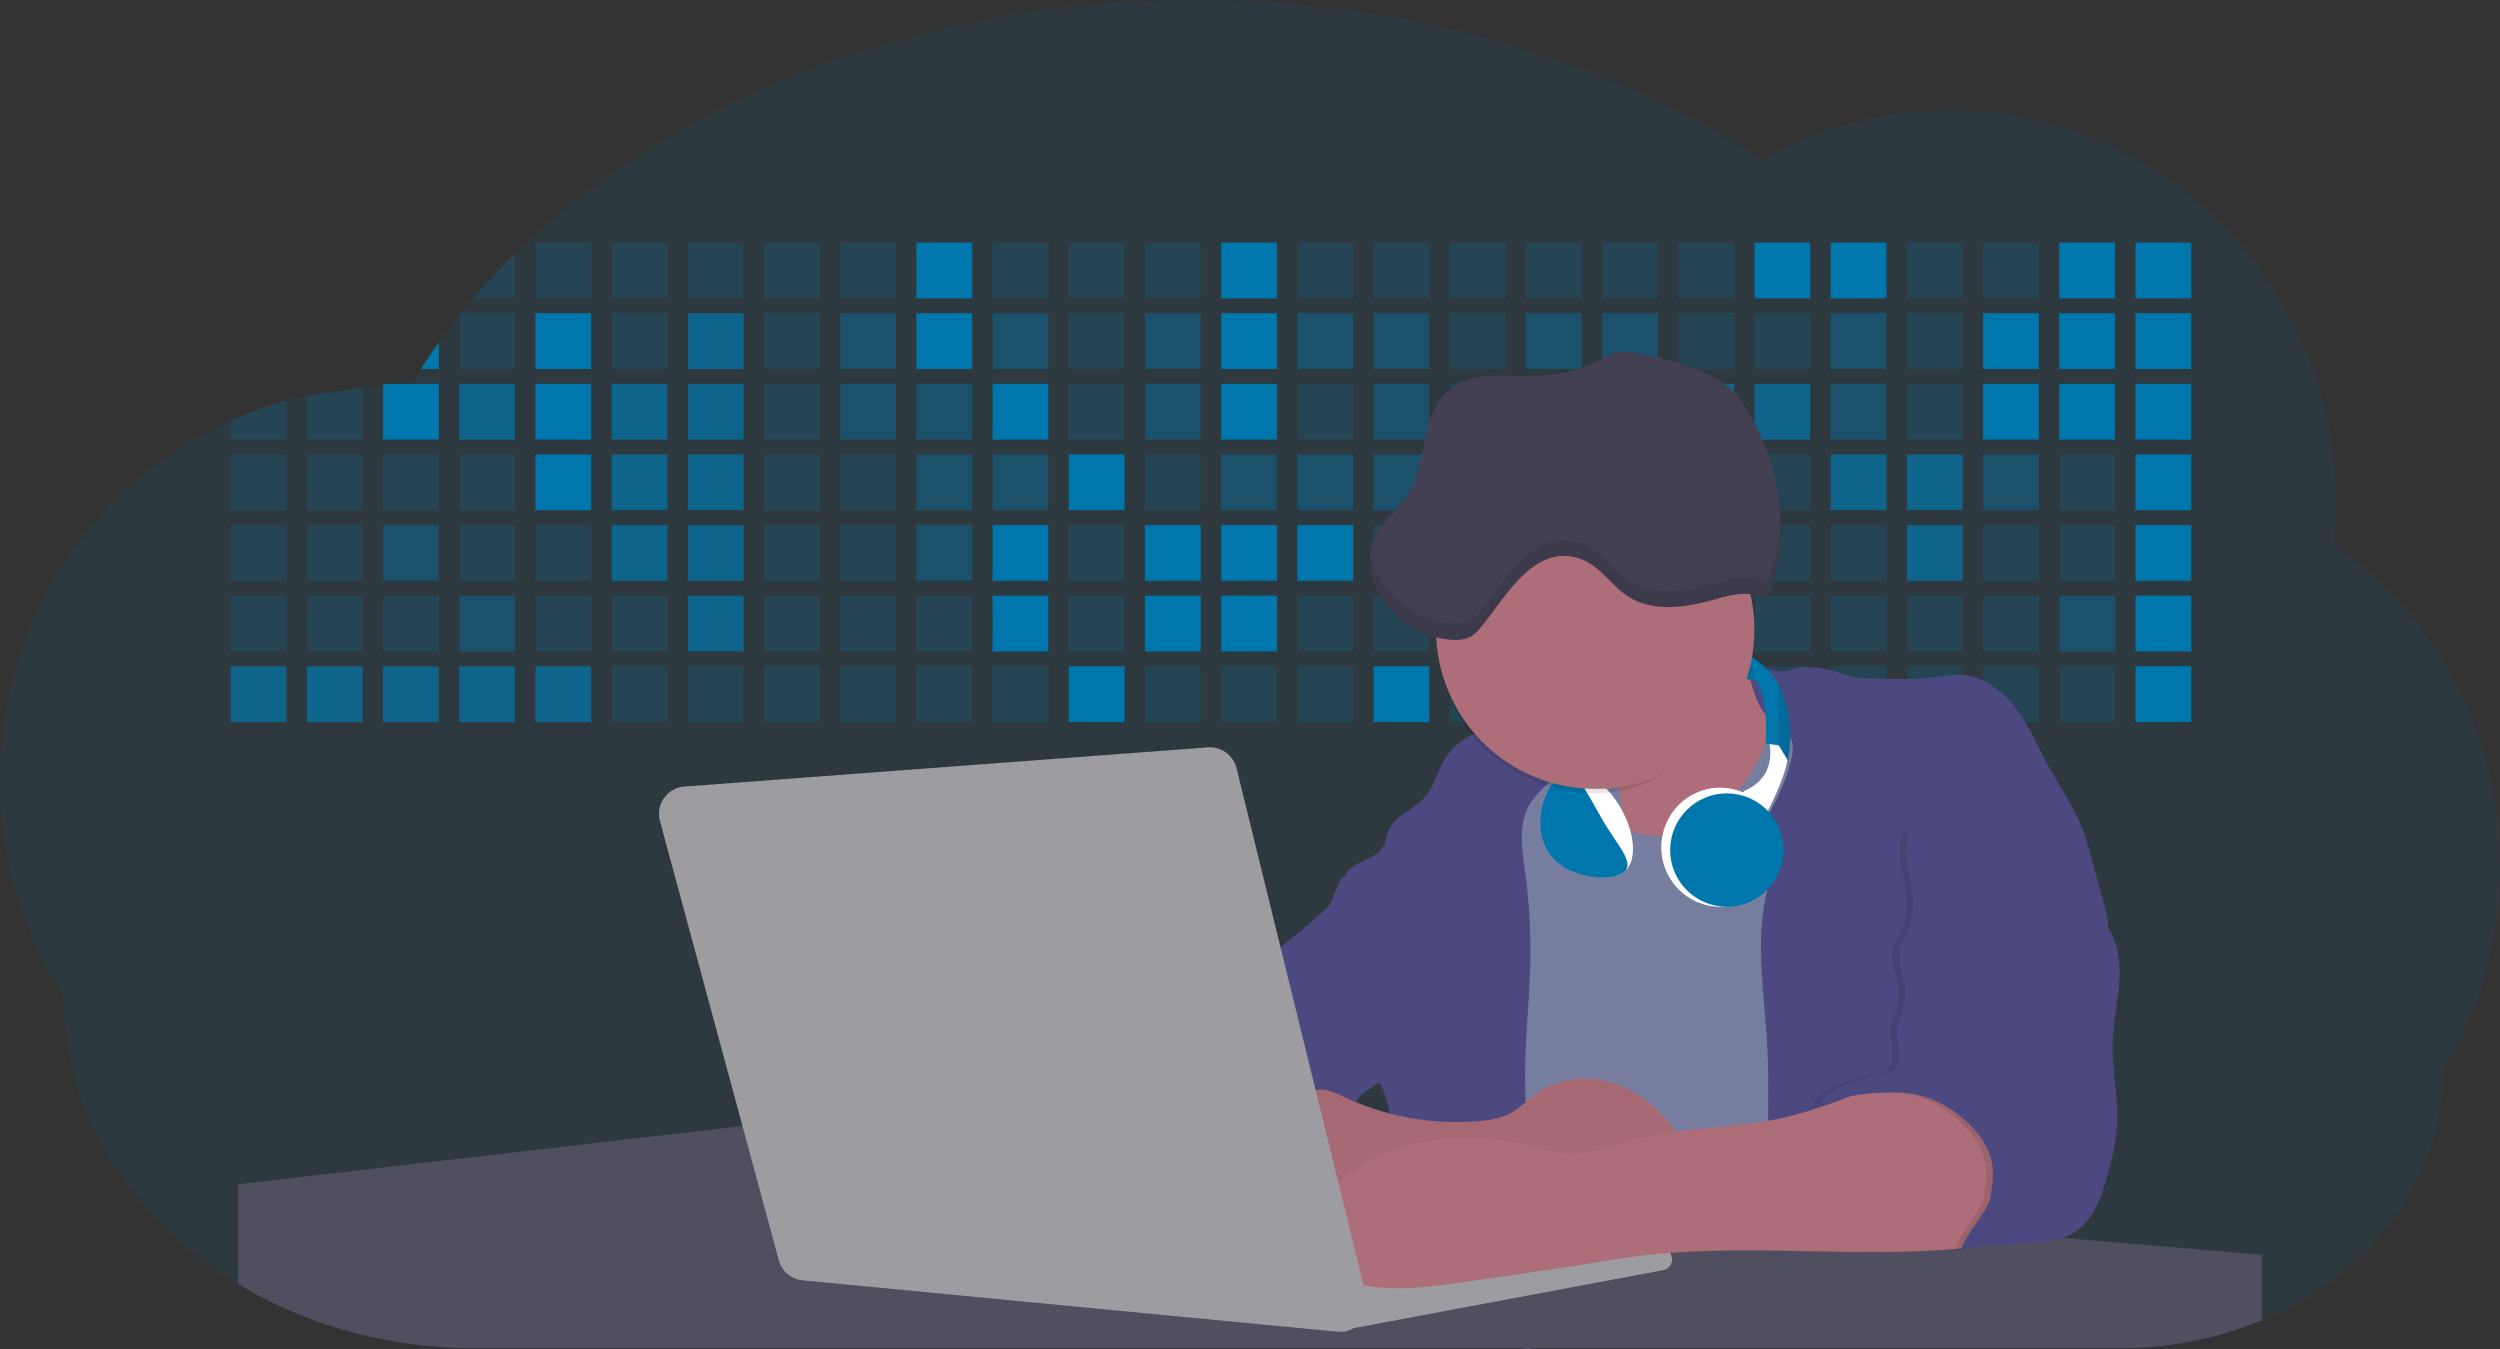 <svg id="aa7bae02-e79e-4d6b-a496-aba15f39787c" data-name="Layer 1" xmlns="http://www.w3.org/2000/svg" width="1144" height="617.32" viewBox="0 0 1144 617.32"><rect x="0" y="0" width="1144" height="617.32" fill="#333333" stroke="none"/><title>developer activity</title><path d="M1172,537.57a181.92,181.92,0,0,1-6.85,49.6,180.06,180.06,0,0,1-19.27,44.28c0,50.1-33.82,93.4-82.91,114a167.3,167.3,0,0,1-64.73,12.8H245.17c-40.25,0-77.55-10.86-108.14-29.36A185.76,185.76,0,0,1,112.2,711c-34-29.22-55.08-69.6-55.08-114.2A180.5,180.5,0,0,1,28,498.08c0-73.36,43.39-136.44,105.55-164.29a174.52,174.52,0,0,1,25.51-9.12q4.63-1.26,9.36-2.26a175.39,175.39,0,0,1,25.51-3.5q4.65-.29,9.35-.33H205c3.46,0,6.89.12,10.3.32l1.12-1.9q2.06-3.44,4.22-6.81,3.9-6.14,8.18-12.1,4.48-6.29,9.35-12.38l.83-1q2.76-3.44,5.64-6.8,9-10.49,19-20.35c72.11-70.68,185.08-116.18,312.08-116.18,98.82,0,189.15,27.55,258.34,73.07A174.18,174.18,0,0,1,920,191.86c97.74,0,177,80.37,177,179.51a184.9,184.9,0,0,1-1,18.78A180,180,0,0,1,1172,537.57Z" transform="translate(-28 -141.34)" fill="#0077ac" opacity="0.1"/><path d="M263.66,257.52v20.35h-19Q253.59,267.39,263.66,257.52Z" transform="translate(-28 -141.34)" fill="#0077ac" opacity="0.2"/><rect x="245.02" y="111.02" width="25.51" height="25.51" fill="#0077ac" opacity="0.2"/><rect x="279.88" y="111.02" width="25.51" height="25.51" fill="#0077ac" opacity="0.2"/><rect x="314.75" y="111.02" width="25.51" height="25.51" fill="#0077ac" opacity="0.2"/><rect x="349.61" y="111.02" width="25.51" height="25.51" fill="#0077ac" opacity="0.2"/><rect x="384.48" y="111.02" width="25.51" height="25.51" fill="#0077ac" opacity="0.2"/><rect x="419.35" y="111.02" width="25.51" height="25.51" fill="#0077ac"/><rect x="454.21" y="111.02" width="25.51" height="25.51" fill="#0077ac" opacity="0.2"/><rect x="489.08" y="111.02" width="25.51" height="25.51" fill="#0077ac" opacity="0.2"/><rect x="523.94" y="111.02" width="25.51" height="25.51" fill="#0077ac" opacity="0.2"/><rect x="558.81" y="111.02" width="25.51" height="25.51" fill="#0077ac"/><rect x="593.68" y="111.02" width="25.51" height="25.51" fill="#0077ac" opacity="0.2"/><rect x="628.54" y="111.02" width="25.51" height="25.51" fill="#0077ac" opacity="0.2"/><rect x="663.41" y="111.02" width="25.51" height="25.51" fill="#0077ac" opacity="0.2"/><rect x="698.28" y="111.02" width="25.51" height="25.51" fill="#0077ac" opacity="0.2"/><rect x="733.14" y="111.02" width="25.51" height="25.51" fill="#0077ac" opacity="0.2"/><rect x="768.01" y="111.02" width="25.51" height="25.51" fill="#0077ac" opacity="0.2"/><rect x="802.87" y="111.02" width="25.51" height="25.51" fill="#0077ac"/><rect x="837.74" y="111.02" width="25.51" height="25.51" fill="#0077ac"/><rect x="872.61" y="111.02" width="25.51" height="25.51" fill="#0077ac" opacity="0.2"/><rect x="907.47" y="111.02" width="25.51" height="25.51" fill="#0077ac" opacity="0.2"/><rect x="942.34" y="111.02" width="25.51" height="25.51" fill="#0077ac"/><rect x="977.2" y="111.02" width="25.51" height="25.51" fill="#0077ac"/><path d="M228.8,298.08v12.1h-8.18Q224.52,304,228.8,298.08Z" transform="translate(-28 -141.34)" fill="#0077ac"/><rect x="210.15" y="143.33" width="25.51" height="25.51" fill="#0077ac" opacity="0.2"/><rect x="245.02" y="143.33" width="25.51" height="25.51" fill="#0077ac"/><rect x="279.88" y="143.33" width="25.51" height="25.51" fill="#0077ac" opacity="0.2"/><rect x="314.75" y="143.33" width="25.51" height="25.51" fill="#0077ac" opacity="0.7"/><rect x="349.61" y="143.33" width="25.51" height="25.51" fill="#0077ac" opacity="0.2"/><rect x="384.48" y="143.33" width="25.51" height="25.51" fill="#0077ac" opacity="0.4"/><rect x="419.35" y="143.33" width="25.51" height="25.51" fill="#0077ac"/><rect x="454.21" y="143.33" width="25.51" height="25.51" fill="#0077ac" opacity="0.4"/><rect x="489.08" y="143.33" width="25.51" height="25.51" fill="#0077ac" opacity="0.2"/><rect x="523.94" y="143.33" width="25.51" height="25.51" fill="#0077ac" opacity="0.4"/><rect x="558.81" y="143.33" width="25.51" height="25.51" fill="#0077ac"/><rect x="593.68" y="143.33" width="25.51" height="25.51" fill="#0077ac" opacity="0.4"/><rect x="628.54" y="143.33" width="25.51" height="25.51" fill="#0077ac" opacity="0.4"/><rect x="663.41" y="143.33" width="25.51" height="25.51" fill="#0077ac" opacity="0.2"/><rect x="698.28" y="143.33" width="25.51" height="25.51" fill="#0077ac" opacity="0.4"/><rect x="733.14" y="143.33" width="25.51" height="25.51" fill="#0077ac" opacity="0.4"/><rect x="768.01" y="143.33" width="25.51" height="25.51" fill="#0077ac" opacity="0.2"/><rect x="802.87" y="143.33" width="25.51" height="25.51" fill="#0077ac" opacity="0.2"/><rect x="837.74" y="143.33" width="25.51" height="25.51" fill="#0077ac" opacity="0.4"/><rect x="872.61" y="143.33" width="25.51" height="25.51" fill="#0077ac" opacity="0.2"/><rect x="907.47" y="143.33" width="25.51" height="25.51" fill="#0077ac"/><rect x="942.34" y="143.33" width="25.51" height="25.51" fill="#0077ac"/><rect x="977.2" y="143.33" width="25.51" height="25.51" fill="#0077ac"/><path d="M159.06,324.67V342.5H133.55v-8.71A174.52,174.52,0,0,1,159.06,324.67Z" transform="translate(-28 -141.34)" fill="#0077ac" opacity="0.2"/><polygon points="165.93 177.57 165.93 201.16 140.42 201.16 140.42 181.07 165.93 177.57" fill="#0077ac" opacity="0.2"/><rect x="175.28" y="175.65" width="25.51" height="25.51" fill="#0077ac"/><rect x="210.15" y="175.65" width="25.51" height="25.51" fill="#0077ac" opacity="0.7"/><rect x="245.02" y="175.65" width="25.51" height="25.51" fill="#0077ac"/><rect x="279.88" y="175.65" width="25.51" height="25.51" fill="#0077ac" opacity="0.7"/><rect x="314.75" y="175.65" width="25.51" height="25.51" fill="#0077ac" opacity="0.7"/><rect x="349.61" y="175.65" width="25.51" height="25.51" fill="#0077ac" opacity="0.2"/><rect x="384.48" y="175.65" width="25.51" height="25.51" fill="#0077ac" opacity="0.4"/><rect x="419.35" y="175.65" width="25.51" height="25.51" fill="#0077ac" opacity="0.4"/><rect x="454.21" y="175.65" width="25.51" height="25.51" fill="#0077ac"/><rect x="489.08" y="175.65" width="25.51" height="25.51" fill="#0077ac" opacity="0.2"/><rect x="523.94" y="175.65" width="25.51" height="25.51" fill="#0077ac" opacity="0.4"/><rect x="558.81" y="175.65" width="25.51" height="25.51" fill="#0077ac"/><rect x="593.68" y="175.65" width="25.51" height="25.51" fill="#0077ac" opacity="0.2"/><rect x="628.54" y="175.65" width="25.51" height="25.51" fill="#0077ac" opacity="0.4"/><rect x="663.41" y="175.65" width="25.51" height="25.51" fill="#0077ac" opacity="0.2"/><rect x="698.28" y="175.65" width="25.51" height="25.51" fill="#0077ac"/><rect x="733.14" y="175.65" width="25.51" height="25.51" fill="#0077ac" opacity="0.2"/><rect x="768.01" y="175.65" width="25.51" height="25.51" fill="#0077ac" opacity="0.7"/><rect x="802.87" y="175.65" width="25.51" height="25.51" fill="#0077ac" opacity="0.7"/><rect x="837.74" y="175.65" width="25.51" height="25.51" fill="#0077ac" opacity="0.4"/><rect x="872.61" y="175.65" width="25.51" height="25.51" fill="#0077ac" opacity="0.2"/><rect x="907.47" y="175.65" width="25.51" height="25.51" fill="#0077ac"/><rect x="942.34" y="175.65" width="25.51" height="25.51" fill="#0077ac"/><rect x="977.2" y="175.65" width="25.51" height="25.51" fill="#0077ac"/><rect x="105.55" y="207.96" width="25.51" height="25.51" fill="#0077ac" opacity="0.2"/><rect x="140.42" y="207.96" width="25.51" height="25.51" fill="#0077ac" opacity="0.2"/><rect x="175.28" y="207.96" width="25.51" height="25.51" fill="#0077ac" opacity="0.2"/><rect x="210.15" y="207.96" width="25.51" height="25.51" fill="#0077ac" opacity="0.2"/><rect x="245.02" y="207.96" width="25.51" height="25.51" fill="#0077ac"/><rect x="279.88" y="207.96" width="25.51" height="25.51" fill="#0077ac" opacity="0.7"/><rect x="314.75" y="207.96" width="25.51" height="25.51" fill="#0077ac" opacity="0.7"/><rect x="349.61" y="207.96" width="25.51" height="25.51" fill="#0077ac" opacity="0.2"/><rect x="384.48" y="207.96" width="25.51" height="25.51" fill="#0077ac" opacity="0.2"/><rect x="419.35" y="207.96" width="25.51" height="25.51" fill="#0077ac" opacity="0.4"/><rect x="454.21" y="207.96" width="25.51" height="25.51" fill="#0077ac" opacity="0.4"/><rect x="489.08" y="207.96" width="25.51" height="25.51" fill="#0077ac"/><rect x="523.94" y="207.96" width="25.51" height="25.51" fill="#0077ac" opacity="0.2"/><rect x="558.81" y="207.96" width="25.51" height="25.51" fill="#0077ac" opacity="0.4"/><rect x="593.68" y="207.96" width="25.51" height="25.51" fill="#0077ac" opacity="0.4"/><rect x="628.54" y="207.96" width="25.51" height="25.51" fill="#0077ac" opacity="0.4"/><rect x="663.41" y="207.96" width="25.51" height="25.51" fill="#0077ac" opacity="0.4"/><rect x="698.28" y="207.96" width="25.51" height="25.51" fill="#0077ac" opacity="0.2"/><rect x="733.14" y="207.96" width="25.51" height="25.51" fill="#0077ac" opacity="0.2"/><rect x="768.01" y="207.96" width="25.51" height="25.51" fill="#0077ac" opacity="0.2"/><rect x="802.87" y="207.96" width="25.51" height="25.51" fill="#0077ac" opacity="0.2"/><rect x="837.74" y="207.96" width="25.51" height="25.51" fill="#0077ac" opacity="0.7"/><rect x="872.61" y="207.96" width="25.51" height="25.51" fill="#0077ac" opacity="0.7"/><rect x="907.47" y="207.96" width="25.51" height="25.51" fill="#0077ac" opacity="0.4"/><rect x="942.34" y="207.96" width="25.51" height="25.51" fill="#0077ac" opacity="0.2"/><rect x="977.2" y="207.96" width="25.51" height="25.51" fill="#0077ac"/><rect x="105.55" y="240.28" width="25.51" height="25.51" fill="#0077ac" opacity="0.2"/><rect x="140.42" y="240.28" width="25.51" height="25.51" fill="#0077ac" opacity="0.2"/><rect x="175.28" y="240.28" width="25.51" height="25.51" fill="#0077ac" opacity="0.4"/><rect x="210.15" y="240.28" width="25.51" height="25.51" fill="#0077ac" opacity="0.2"/><rect x="245.02" y="240.28" width="25.51" height="25.51" fill="#0077ac" opacity="0.2"/><rect x="279.88" y="240.28" width="25.51" height="25.51" fill="#0077ac" opacity="0.7"/><rect x="314.75" y="240.28" width="25.51" height="25.51" fill="#0077ac" opacity="0.7"/><rect x="349.61" y="240.28" width="25.51" height="25.51" fill="#0077ac" opacity="0.2"/><rect x="384.48" y="240.28" width="25.51" height="25.51" fill="#0077ac" opacity="0.2"/><rect x="419.35" y="240.28" width="25.51" height="25.51" fill="#0077ac" opacity="0.4"/><rect x="454.21" y="240.28" width="25.51" height="25.51" fill="#0077ac"/><rect x="489.08" y="240.28" width="25.51" height="25.51" fill="#0077ac" opacity="0.2"/><rect x="523.94" y="240.28" width="25.51" height="25.51" fill="#0077ac"/><rect x="558.81" y="240.28" width="25.51" height="25.51" fill="#0077ac"/><rect x="593.68" y="240.28" width="25.51" height="25.51" fill="#0077ac"/><rect x="628.54" y="240.28" width="25.51" height="25.51" fill="#0077ac" opacity="0.2"/><rect x="663.41" y="240.28" width="25.51" height="25.51" fill="#0077ac"/><rect x="698.28" y="240.28" width="25.51" height="25.51" fill="#0077ac" opacity="0.2"/><rect x="733.14" y="240.28" width="25.51" height="25.51" fill="#0077ac" opacity="0.2"/><rect x="768.01" y="240.28" width="25.51" height="25.51" fill="#0077ac" opacity="0.2"/><rect x="802.87" y="240.28" width="25.51" height="25.51" fill="#0077ac" opacity="0.2"/><rect x="837.74" y="240.28" width="25.51" height="25.51" fill="#0077ac" opacity="0.2"/><rect x="872.61" y="240.28" width="25.51" height="25.51" fill="#0077ac" opacity="0.7"/><rect x="907.47" y="240.28" width="25.51" height="25.51" fill="#0077ac" opacity="0.2"/><rect x="942.34" y="240.28" width="25.51" height="25.51" fill="#0077ac" opacity="0.2"/><rect x="977.2" y="240.28" width="25.51" height="25.51" fill="#0077ac"/><rect x="105.55" y="272.59" width="25.51" height="25.51" fill="#0077ac" opacity="0.2"/><rect x="140.42" y="272.59" width="25.51" height="25.51" fill="#0077ac" opacity="0.2"/><rect x="175.28" y="272.59" width="25.51" height="25.51" fill="#0077ac" opacity="0.2"/><rect x="210.15" y="272.59" width="25.51" height="25.51" fill="#0077ac" opacity="0.4"/><rect x="245.02" y="272.59" width="25.51" height="25.51" fill="#0077ac" opacity="0.2"/><rect x="279.88" y="272.59" width="25.51" height="25.51" fill="#0077ac" opacity="0.2"/><rect x="314.75" y="272.59" width="25.51" height="25.51" fill="#0077ac" opacity="0.7"/><rect x="349.61" y="272.59" width="25.51" height="25.51" fill="#0077ac" opacity="0.2"/><rect x="384.48" y="272.59" width="25.51" height="25.51" fill="#0077ac" opacity="0.2"/><rect x="419.35" y="272.59" width="25.51" height="25.51" fill="#0077ac" opacity="0.2"/><rect x="454.21" y="272.59" width="25.51" height="25.51" fill="#0077ac"/><rect x="489.08" y="272.59" width="25.51" height="25.51" fill="#0077ac" opacity="0.2"/><rect x="523.94" y="272.59" width="25.51" height="25.51" fill="#0077ac"/><rect x="558.81" y="272.59" width="25.51" height="25.51" fill="#0077ac"/><rect x="593.68" y="272.59" width="25.51" height="25.51" fill="#0077ac" opacity="0.2"/><rect x="628.54" y="272.59" width="25.51" height="25.51" fill="#0077ac" opacity="0.2"/><rect x="663.41" y="272.59" width="25.51" height="25.51" fill="#0077ac" opacity="0.2"/><rect x="698.28" y="272.59" width="25.51" height="25.51" fill="#0077ac" opacity="0.2"/><rect x="733.14" y="272.59" width="25.51" height="25.51" fill="#0077ac" opacity="0.2"/><rect x="768.01" y="272.59" width="25.51" height="25.51" fill="#0077ac" opacity="0.2"/><rect x="802.87" y="272.59" width="25.51" height="25.51" fill="#0077ac" opacity="0.2"/><rect x="837.74" y="272.59" width="25.51" height="25.51" fill="#0077ac" opacity="0.2"/><rect x="872.61" y="272.59" width="25.51" height="25.51" fill="#0077ac" opacity="0.2"/><rect x="907.47" y="272.59" width="25.51" height="25.51" fill="#0077ac" opacity="0.2"/><rect x="942.34" y="272.59" width="25.51" height="25.51" fill="#0077ac" opacity="0.4"/><rect x="977.2" y="272.59" width="25.51" height="25.51" fill="#0077ac"/><rect x="105.55" y="304.91" width="25.51" height="25.51" fill="#0077ac" opacity="0.7"/><rect x="140.42" y="304.91" width="25.51" height="25.51" fill="#0077ac" opacity="0.7"/><rect x="175.28" y="304.91" width="25.51" height="25.51" fill="#0077ac" opacity="0.7"/><rect x="210.15" y="304.91" width="25.51" height="25.51" fill="#0077ac" opacity="0.7"/><rect x="245.02" y="304.91" width="25.51" height="25.51" fill="#0077ac" opacity="0.7"/><rect x="279.88" y="304.91" width="25.51" height="25.51" fill="#0077ac" opacity="0.2"/><rect x="314.75" y="304.91" width="25.51" height="25.51" fill="#0077ac" opacity="0.2"/><rect x="349.61" y="304.91" width="25.51" height="25.51" fill="#0077ac" opacity="0.2"/><rect x="384.48" y="304.91" width="25.51" height="25.51" fill="#0077ac" opacity="0.2"/><rect x="419.35" y="304.91" width="25.51" height="25.51" fill="#0077ac" opacity="0.2"/><rect x="454.21" y="304.91" width="25.51" height="25.51" fill="#0077ac" opacity="0.2"/><rect x="489.08" y="304.91" width="25.51" height="25.51" fill="#0077ac"/><rect x="523.94" y="304.91" width="25.51" height="25.51" fill="#0077ac" opacity="0.2"/><rect x="558.81" y="304.91" width="25.51" height="25.51" fill="#0077ac" opacity="0.2"/><rect x="593.68" y="304.91" width="25.51" height="25.51" fill="#0077ac" opacity="0.2"/><rect x="628.54" y="304.91" width="25.51" height="25.51" fill="#0077ac"/><rect x="663.41" y="304.91" width="25.51" height="25.51" fill="#0077ac" opacity="0.2"/><rect x="698.28" y="304.91" width="25.51" height="25.51" fill="#0077ac" opacity="0.2"/><rect x="733.14" y="304.91" width="25.51" height="25.51" fill="#0077ac" opacity="0.2"/><rect x="768.01" y="304.91" width="25.51" height="25.51" fill="#0077ac" opacity="0.2"/><rect x="802.87" y="304.91" width="25.51" height="25.51" fill="#0077ac" opacity="0.2"/><rect x="837.74" y="304.91" width="25.51" height="25.51" fill="#0077ac" opacity="0.2"/><rect x="872.61" y="304.91" width="25.51" height="25.51" fill="#0077ac" opacity="0.2"/><rect x="907.47" y="304.91" width="25.51" height="25.51" fill="#0077ac" opacity="0.2"/><rect x="942.34" y="304.91" width="25.51" height="25.51" fill="#0077ac" opacity="0.2"/><rect x="977.2" y="304.91" width="25.51" height="25.51" fill="#0077ac"/><circle cx="734.52" cy="363.89" r="34.87" fill="#767d9f"/><path d="M760.71,460.87q5.22,22.78,8.86,45.9c.73,4.58,1.38,9.41-.28,13.74-1.39,3.61-4.22,6.43-6.44,9.59s-3.9,7.21-2.55,10.83,5.29,5.6,9.05,6.62c10.76,2.9,22.23.79,32.94-2.35a53.29,53.29,0,0,0,13.81-5.72c4.54-2.88,8.26-6.88,11.68-11,15.61-18.93,25.83-41.65,35.45-64.23a39.12,39.12,0,0,1-33.11-13.34c-3.94-4.63-6.83-11.08-4.61-16.74-6.51,3.57-14.24,3.81-21.25,6.25a75.49,75.49,0,0,0-12.5,6.15q-7.18,4.15-14.28,8.46C772.07,458.29,767,461.19,760.71,460.87Z" transform="translate(-28 -141.34)" fill="#ae6e79"/><path d="M833.64,487.05c-6.11,11.89-14.06,23.32-25.41,30.4s-26.63,9-38,2c-5.6-3.42-9.84-8.62-14.73-13s-11-8.13-17.57-7.56c-7.24.63-12.91,6.28-17.76,11.69-7.36,8.22-14.47,16.79-19.68,26.52-10,18.7-12.37,40.56-11.93,61.76s3.51,42.29,3.58,63.49c.1,26.08-4.32,51.95-8.79,77.64,41.1-5.06,82.25,6,123.44,10.19,26.36,2.71,52.92,2.65,79.42,2.58,4.66,0,9.62-.12,13.5-2.7a18.2,18.2,0,0,0,5.59-6.64c3.66-6.75,5.13-14.45,6.15-22.06,2.59-19.22,2.67-38.68,2.74-58.08.18-47,.35-94.17-5.62-140.8-1.47-11.47-3.35-23-7.75-33.73s-11.58-20.6-21.62-26.35c-6.45-3.7-21.4-10.14-29-6.41C841.67,460.15,837.73,479.09,833.64,487.05Z" transform="translate(-28 -141.34)" fill="#767d9f"/><path d="M836.68,619.77c-1.55-29-7.86-59.95,5.57-85.69,3.3-6.32-8.54-14.21-4.88-20.33a92.08,92.08,0,0,0,10.06-23.93c.76-2.89,1.37-5.95.65-8.85-1.33-5.29-6.56-8.44-11-11.66-4.9-3.56-7.42-14.41-9-20.28s12.57,1.2,18.26-.89c7.9-2.89,17.94-1.07,25.82,1.86,4.4,1.62,9.18,1.76,13.87,1.88,9.11.24,18.25.47,27.29-.65,4.06-.51,8.13-1.28,12.21-1.05,10.41.59,19.46,7.71,25.62,16.13s10.08,18.23,15.13,27.35c4.21,7.6,9.23,14.78,12.82,22.69,3.18,7,5.19,14.52,7.18,22l5.13,19.19a25.58,25.58,0,0,1,1.26,8.51c-.26,3.07-1.62,5.93-3,8.66A164.12,164.12,0,0,1,971,603.2c-10.79,13.23-23.89,25.16-30.3,41-2.5,6.17-3.89,12.73-5.16,19.27a707.94,707.94,0,0,0-10.9,79.15,174.2,174.2,0,0,0-36.52-12.21,177.61,177.61,0,0,0-19-3c-5.59-.58-12.8.52-18.12-1-8.9-2.53-9.88-17.58-11.23-25.46-2.16-12.55-2.59-25.32-2.67-38C837,648.53,837.45,634.14,836.68,619.77Z" transform="translate(-28 -141.34)" fill="#4c4981"/><path d="M641.23,565.54c4.21,24,8.85,48.07,18,70.62-.23.22-.46.42-.69.62-.81.69-1.65,1.34-2.53,2-2.05,1.44-4.3,2.66-6,4.54a8,8,0,0,0-1.5,2.45,5.48,5.48,0,0,0,0,4.47c-4.77,2.11-10.31,1.46-15.66,1.26-4.61-.17-9.08,0-12.78,2.53-5.14,3.54-6.69,10.34-7.52,16.52q-.46,3.38-.79,6.77-.32,3.15-.52,6.32a188.61,188.61,0,0,0-.19,21q.08,1.92.21,3.84c-16.34-.39-31.23-8.91-45.32-17.19-3.22-1.89-6.54-3.88-8.63-7A15.8,15.8,0,0,1,555,674c0-.51.09-1,.16-1.52a41.58,41.58,0,0,1,2.29-8.68,107.2,107.2,0,0,1,19.19-32.65c3.58-4.18,7.61-8.27,9.28-13.52.73-2.29,1-4.72,1.74-7,3.32-9.88,15.3-14.55,19.4-24.14,1-2.29,1.46-4.8,2.7-7a17.63,17.63,0,0,1,4.25-4.75c.73-.61,1.49-1.2,2.24-1.79q10.54-8.26,20.31-17.45,1.82-1.71,3.6-3.46A59.48,59.48,0,0,0,641.23,565.54Z" transform="translate(-28 -141.34)" fill="#4c4981"/><path d="M742,494.56c-1.44,1.52-3,2.95-4.53,4.37l-.41.37-1.62,1.5a39,39,0,0,0-7.55,8.79l-.17.28c-5.1,9.13-3.21,20.37-1.79,30.74a261.55,261.55,0,0,1,2.37,39c-.26,18-2.38,35.88-2.42,53.86,0,4.08.09,8.15.27,12.23.29,6.63.79,13.25,1.39,19.87.65,7.26,1.43,14.51,2.16,21.76.58,5.61,1.13,11.21,1.59,16.81.23,2.9.45,5.79.63,8.69.21,3.4.38,6.81.48,10.21h0c.07,2.16.11,4.31.11,6.47,0,1.23,0,2.45,0,3.67q0,3.51-.19,7-.2,4.49-.61,9c-.31,3.27-.86,6.84-3.16,9.14-.14.14-.29.27-.44.4l-3.24-.4a332.72,332.72,0,0,0-67.3-1.2c.49-3.38.94-6.75,1.38-10.14.2-1.6.4-3.21.59-4.82q.33-2.76.63-5.52c.23-2,.44-4,.64-6q.78-7.73,1.37-15.47.87-11.29,1.32-22.62.22-5.41.34-10.83.17-6.72.16-13.45,0-6.54-.11-13.1c0-1.44-.06-2.88-.18-4.31a27.35,27.35,0,0,0-.53-3.83,49.87,49.87,0,0,0-3-8.48c-.22-.52-.43-1-.64-1.55-.12-.27-.23-.55-.34-.82,5.76-5.13,9.86-12,13.8-18.76,6.39-10.89,12.93-22.26,14-34.84s-5.18-26.71-17.2-30.55c-3.27-1-6.73-1.28-10.1-1.87-3.18-.56-9.81-1.83-13.49-4.11q-3,3.08-6,6.05a22.15,22.15,0,0,1,2.17-8.71l1.42.07a2.71,2.71,0,0,1-.16-1c0-1.07.74-2.28,2.32-3.62,4.71-4,12.12-4.89,15.09-10.3,1.24-2.25,1.45-4.93,2.45-7.29,2.87-6.73,11.11-9.21,16.07-14.59s6.2-13,10.21-19a28.62,28.62,0,0,1,12-10c.4-.19.81-.38,1.22-.55,8.3-3.55,18.16-4.36,26.76-4.34,3.34,0,12,.1,16.24,1.79a5.32,5.32,0,0,1,1.85,1.13C752.37,480.61,745.34,491,742,494.56Z" transform="translate(-28 -141.34)" fill="#4c4981"/><path d="M642.72,542.69a60.88,60.88,0,0,1,46.74,4.87c7.2,4,13.66,9.58,17.62,16.78,5.95,10.8,5.69,23.82,5.27,36.15-.21,6.17-.48,12.56-3.2,18.1C706,625,700.06,629.4,694,633a42.24,42.24,0,0,1-12.32,5.33c-6.72,1.46-13.7.22-20.47-1-7.36-1.36-15.26-3-20.37-8.48-3-3.18-4.64-7.31-6.26-11.35q-3.49-8.75-7-17.48c-4.05-10.11-5.42-18.52-.07-28.37,2.43-4.49,5.4-8.69,7.8-13.21C636.51,556.14,640.81,543.28,642.72,542.69Z" transform="translate(-28 -141.34)" fill="#4c4981"/><path d="M1063,715.56v29.9a167.3,167.3,0,0,1-64.73,12.8H728.58c-.14.14-.29.27-.44.4l-3.24-.4H245.17c-40.25,0-77.55-10.86-108.14-29.36V683.25l230.72-26.63.18,0L502.29,668l34.77,3,18.06,1.53,37.38,3.17,19.23,1.63,28,2.38,3.94.33,20.18,1.71L691.23,684l38.5,3.26,64.18,5.45,45.15,3.83,74.14,6.29,14.1,1.19,1.52.13,1.32.11,18.62,1.58,20.44,1.74,2.37.2Z" transform="translate(-28 -141.34)" fill="#504f60"/><polygon points="764 573.12 474.86 523.77 463.65 580.46 596.19 596.33 637 601.44 749.26 579.33 764 573.12" fill="#9c9ca1"/><path d="M642.33,739.94l144.86-27.23a5,5,0,0,1,5.94,4.93h0a5,5,0,0,1-4.09,4.93L647.57,749.06Z" transform="translate(-28 -141.34)" fill="#9c9ca1"/><path d="M705.17,654.31c4.51-.42,9.08-1.13,13.14-3.13,5-2.49,8.89-6.78,13.52-9.94,10.18-7,23.8-7.94,35.47-3.92s21.41,12.63,28.23,22.91c4.53,6.85,7.93,15.59,4.73,23.15a30.51,30.51,0,0,1-4.12,6.44l-8.34,10.9a29,29,0,0,1-5.66,6.09c-3.12,2.27-7,3.2-10.82,3.76-10.15,1.48-20.48.64-30.71,1.32-17.57,1.17-34.73,6.83-52.34,6.64-10.12-.11-20.11-2.15-30-4.19l-43.77-9c-7.62-1.56-16.23-3.84-19.82-10.75-1.61-3.11-1.91-6.71-2.1-10.21-.52-9.64,0-20.36,6.68-27.31,6.28-6.52,16.21-8.58,23.71-13.4,9.18-5.91,12.21-4,21.89.44A120,120,0,0,0,705.17,654.31Z" transform="translate(-28 -141.34)" fill="#ae6e79"/><path d="M705.17,654.31c4.51-.42,9.08-1.13,13.14-3.13,5-2.49,8.89-6.78,13.52-9.94,10.18-7,23.8-7.94,35.47-3.92s21.41,12.63,28.23,22.91c4.53,6.85,7.93,15.59,4.73,23.15a30.51,30.51,0,0,1-4.12,6.44l-8.34,10.9a29,29,0,0,1-5.66,6.09c-3.12,2.27-7,3.2-10.82,3.76-10.15,1.48-20.48.64-30.71,1.32-17.57,1.17-34.73,6.83-52.34,6.64-10.12-.11-20.11-2.15-30-4.19l-43.77-9c-7.62-1.56-16.23-3.84-19.82-10.75-1.61-3.11-1.91-6.71-2.1-10.21-.52-9.64,0-20.36,6.68-27.31,6.28-6.52,16.21-8.58,23.71-13.4,9.18-5.91,12.21-4,21.89.44A120,120,0,0,0,705.17,654.31Z" transform="translate(-28 -141.34)" opacity="0.05"/><path d="M880.94,640.6c-12.28,4.75-24.63,9.52-37.49,12.35-21.56,4.75-44.12,4-65.51,9.43-11.3,2.88-22.53,7.52-34.14,6.58-5.19-.42-10.2-2-15.25-3.2-28.37-7-60.62-4.73-83.66,13.27-7.88,6.15-14.33,13.82-20.18,22a14.7,14.7,0,0,0,5.91,21.88A86.62,86.62,0,0,0,659,730.48c13.13,1.16,26.32-.7,39.38-2.56,19.38-2.75,38.77-5.51,58.1-8.6,6.94-1.11,13.88-2.26,20.86-3.14,50.23-6.35,101.37,1.37,151.73-3.93,5.09-.54,10.27-1.24,14.9-3.41,11.72-5.5,17.52-20,15.1-32.74s-11.76-23.33-23-29.83c-9.42-5.47-19.58-7.68-30.07-10C896.26,634,890.32,637,880.94,640.6Z" transform="translate(-28 -141.34)" fill="#ae6e79"/><path d="M988.67,564.44c5.54,7.26,6.72,17,6.12,26.09s-2.76,18.08-3.08,27.21c-.44,12.52,2.58,25,2.07,37.48-.36,8.73-2.43,17.29-4.88,25.67-2.89,9.89-7.07,20.52-16.2,25.27-12.12,6.31-37.54,2.76-50.29,7.7,1.16-7.23,12.28-17.7,13.44-24.93.8-5,1.61-10.14.75-15.15-1.1-6.39-4.85-12.06-9.3-16.78-7.08-7.51-16.32-13.16-26.47-15s-35-.33-43.12,6.08c-1-6.62,17.6-13,24.14-14.43,3.26-.73,7-.32,9.61-2.39,5-3.92,1.37-11.73,1.61-18,.19-5,3.11-9.58,3.7-14.58,1-8-4.22-16.15-2.17-24,.76-2.9,2.45-5.45,3.62-8.21,3.56-8.45,2-18.09.1-27.07-1.18-5.64-2.33-12,.81-16.81,2.91-4.49,11.17,11.5,16.46,10.76,17.47-2.45,33.28-15.4,47.39-4.8,7.19,5.4,8.13,11,11,18.71C976.77,554.6,984,558.36,988.67,564.44Z" transform="translate(-28 -141.34)" opacity="0.1"/><path d="M991.67,564.44c5.54,7.26,6.72,17,6.12,26.09s-2.76,18.08-3.08,27.21c-.44,12.52,2.58,25,2.07,37.48-.36,8.73-2.43,17.29-4.88,25.67-2.89,9.89-7.07,20.52-16.2,25.27-12.12,6.31-37.54,2.76-50.29,7.7,1.16-7.23,12.28-17.7,13.44-24.93.8-5,1.61-10.14.75-15.15-1.1-6.39-4.85-12.06-9.3-16.78-7.08-7.51-16.32-13.16-26.47-15s-35-.33-43.12,6.08c-1-6.62,17.6-13,24.14-14.43,3.26-.73,7-.32,9.61-2.39,5-3.92,1.37-11.73,1.61-18,.19-5,3.11-9.58,3.7-14.58,1-8-4.22-16.15-2.17-24,.76-2.9,2.45-5.45,3.62-8.21,3.56-8.45,2-18.09.1-27.07-1.18-5.64-2.33-12,.81-16.81,2.91-4.49,8.6-6.19,13.89-6.94a68.42,68.42,0,0,1,50,12.9c7.19,5.4,8.13,11,11,18.71C979.77,554.6,987,558.36,991.67,564.44Z" transform="translate(-28 -141.34)" fill="#4c4981"/><path d="M330,517.06,384.37,718a12.55,12.55,0,0,0,10.91,9.21L640,750.72a12.54,12.54,0,0,0,13.38-15.48L593.84,492.86a12.54,12.54,0,0,0-13.12-9.51L341.13,501.27A12.54,12.54,0,0,0,330,517.06Z" transform="translate(-28 -141.34)" fill="#9c9ca1"/><ellipse cx="787.11" cy="387.68" rx="26.9" ry="27.25" fill="#fff"/><path d="M837.2,479.31s5.67,16.86-11.06,23.95L824,507l10.48,10.34S847.4,493.77,846,485.4C846,485.4,844,476.9,837.2,479.31Z" transform="translate(-28 -141.34)" fill="#fff"/><circle cx="790.2" cy="388.99" r="25.94" fill="#0077ac"/><path d="M846.13,489.23l-4.12-6.8-6-.85c1.28-22.39-4.53-29.06-4.53-29.06l-1.35-.13-5.88-.57-11.06-11.48v-3.26c15.54,1.85,24.13,9.23,28.77,17.88C850.16,470.14,846.13,489.23,846.13,489.23Z" transform="translate(-28 -141.34)" fill="#0077ac"/><path d="M830.18,448.27v4.12l-5.88-.57-11.06-11.48S830.35,444.17,830.18,448.27Z" transform="translate(-28 -141.34)" stroke="#4c4981" stroke-miterlimit="10" opacity="0.1"/><path d="M846.13,489.23l-4.12-6.8V455C850.16,470.14,846.13,489.23,846.13,489.23Z" transform="translate(-28 -141.34)" stroke="#4c4981" stroke-miterlimit="10" opacity="0.1"/><ellipse cx="757.11" cy="518.2" rx="14.43" ry="26.32" transform="translate(-185.67 306.64) rotate(-30)" fill="#fff"/><path d="M761,516c7.27,12.59,16.19,21,9.29,25s-27,2-34.27-10.6-.67-30,6.23-34S753.72,503.38,761,516Z" transform="translate(-28 -141.34)" fill="#0077ac"/><path d="M825.73,425.3c0,40.23-27.53,79-67.76,79a72.85,72.85,0,0,1,0-145.7C798.2,358.64,825.73,385.06,825.73,425.3Z" transform="translate(-28 -141.34)" opacity="0.1"/><circle cx="729.97" cy="288.15" r="72.85" fill="#ae6e79"/><path d="M751.57,397.21c8.67,3.19,13.8,12.15,21.58,17.14,11,7,25.32,5.19,37.88,1.73,7-1.91,14.32-4.24,21.21-2.12a6,6,0,0,0,3.23.46c1.5-.43,2.24-2.09,2.73-3.57,8.52-25.4,4.69-54.17-8.17-77.67-3.32-6.06-7.3-11.92-12.78-16.13-4.32-3.31-9.4-5.48-14.52-7.33a145,145,0,0,0-28.88-7.13,17.94,17.94,0,0,0-5.27-.17c-2.41.39-4.57,1.69-6.72,2.85A68.78,68.78,0,0,1,732,313.38c-14,.53-30-2.77-40.79,6.21-13,10.77-9.76,31.78-18.19,46.4-5.58,9.67-16.34,16.69-18.11,27.7a25.57,25.57,0,0,0,.63,10.07c4.12,16.94,20.52,30.06,38,30.37a14.42,14.42,0,0,0,7.76-1.59,17.55,17.55,0,0,0,4.09-3.89C716.84,415.09,729.94,389.25,751.57,397.21Z" transform="translate(-28 -141.34)" fill="#444053"/><path d="M838.2,403.48c-.49,1.48-1.23,3.14-2.73,3.57a6,6,0,0,1-3.23-.46c-6.89-2.12-14.25.21-21.2,2.12-12.57,3.46-26.92,5.31-37.88-1.73-7.79-5-12.91-14-21.59-17.14-21.63-8-34.73,17.88-46.21,31.44a17.55,17.55,0,0,1-4.09,3.89,14.42,14.42,0,0,1-7.76,1.59c-17.42-.31-33.83-13.43-38-30.37-.23-1-.43-2-.58-3,0,.09,0,.17-.05.26a25.57,25.57,0,0,0,.63,10.07c4.12,16.94,20.53,30.06,38,30.37a14.42,14.42,0,0,0,7.76-1.59,17.55,17.55,0,0,0,4.09-3.89c11.48-13.56,24.58-39.4,46.21-31.44,8.68,3.19,13.8,12.15,21.59,17.14,11,7,25.31,5.19,37.88,1.73,7-1.91,14.31-4.24,21.2-2.12a6,6,0,0,0,3.23.46c1.5-.43,2.24-2.09,2.73-3.57a90.29,90.29,0,0,0,4.48-32.26A88.8,88.8,0,0,1,838.2,403.48Z" transform="translate(-28 -141.34)" opacity="0.1"/></svg>